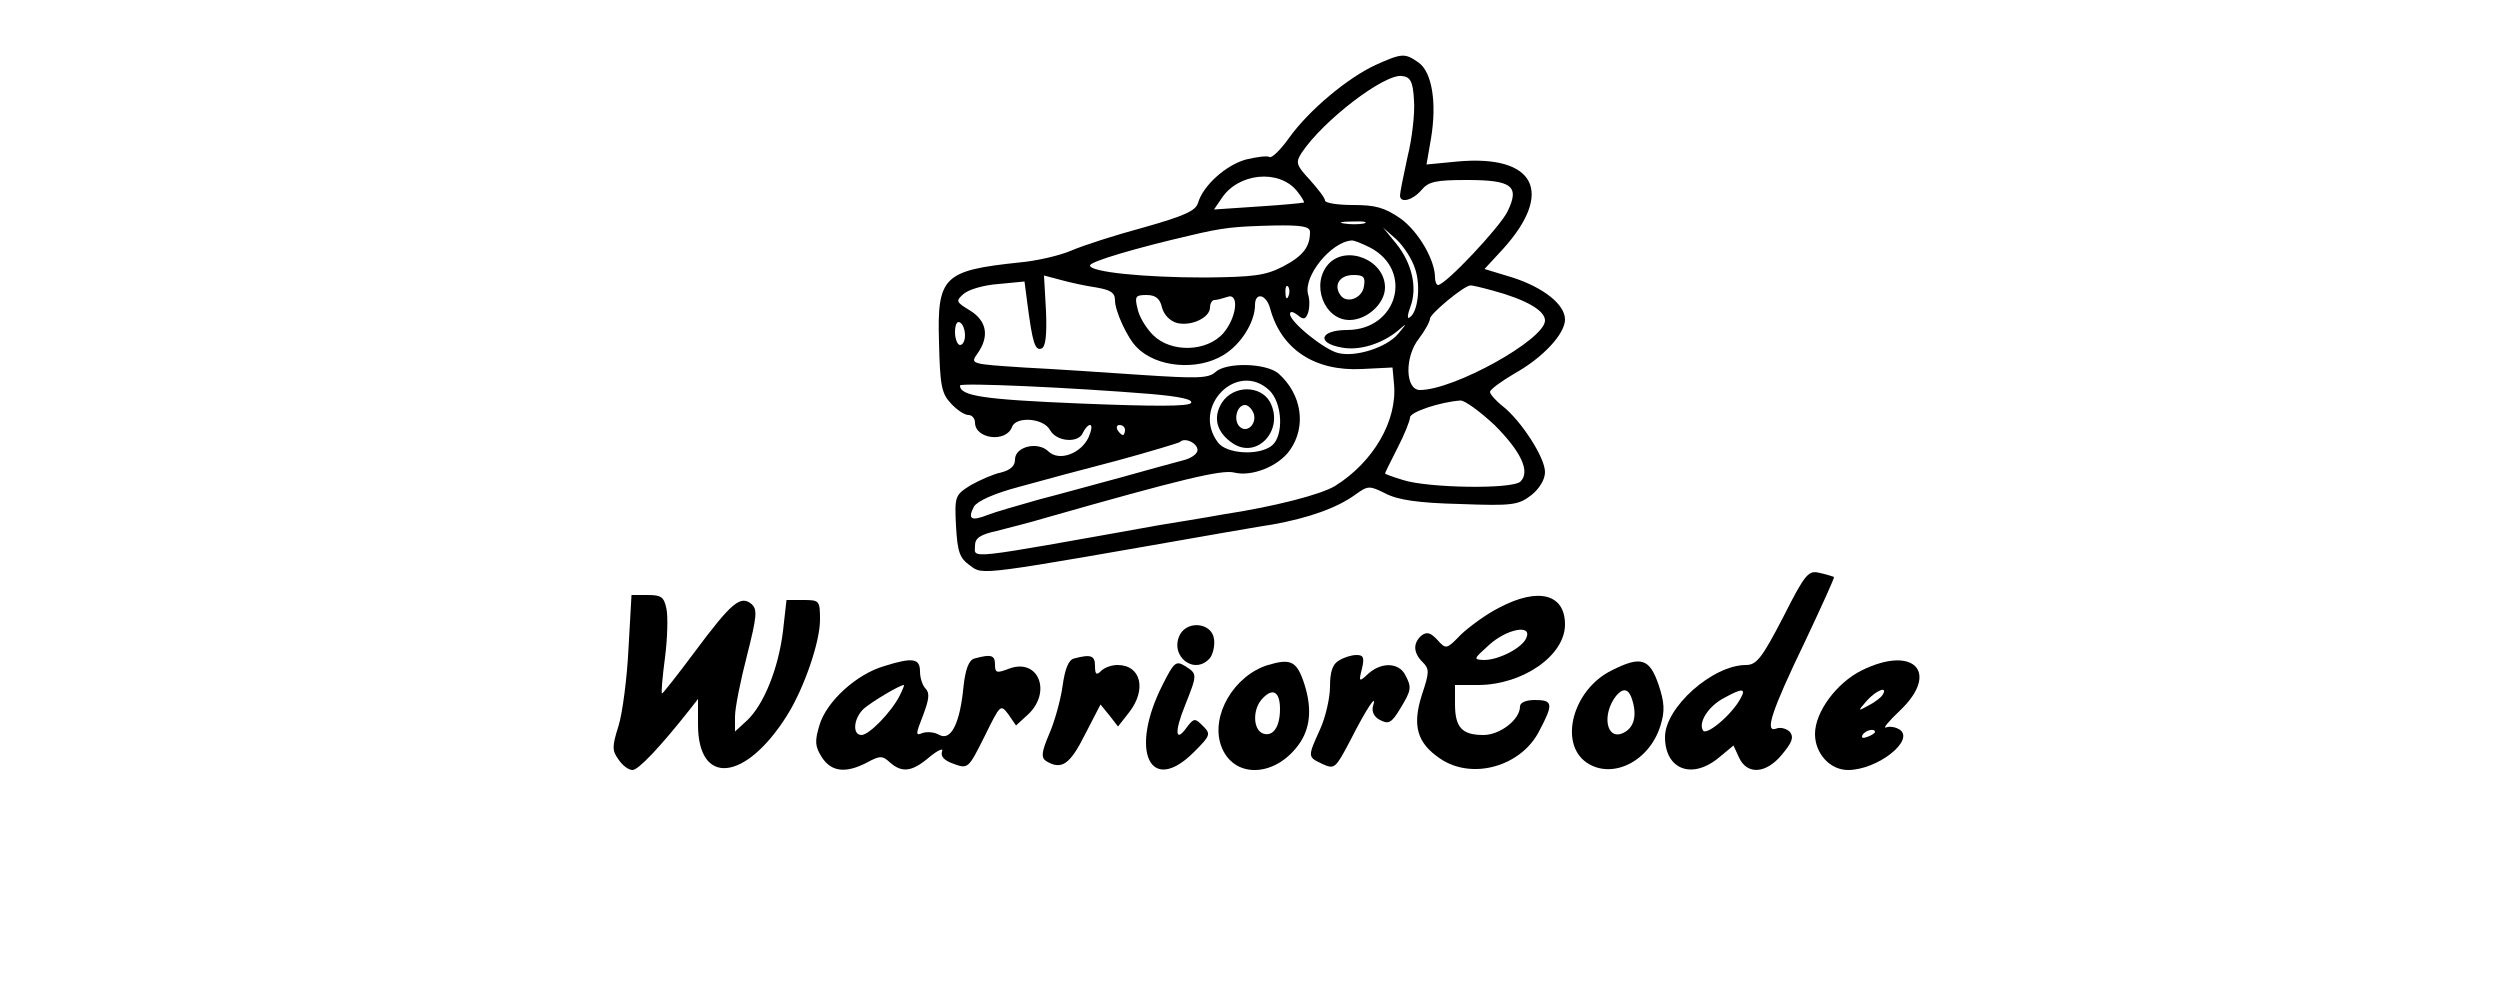 <?xml version="1.0" standalone="no"?>
<!DOCTYPE svg PUBLIC "-//W3C//DTD SVG 20010904//EN"
 "http://www.w3.org/TR/2001/REC-SVG-20010904/DTD/svg10.dtd">
<svg version="1.0" xmlns="http://www.w3.org/2000/svg"
 width="500pt" height="200pt" viewBox="0 0 500 200"
 preserveAspectRatio="xMidYMid meet">

<g transform="translate(0,200) scale(0.1,-0.1)"
fill="#000000" stroke="none">
<path d="M2751 1870 c-56 -26 -133 -90 -173 -146 -17 -24 -35 -41 -39 -38 -5
3 -26 0 -47 -5 -40 -11 -86 -52 -96 -87 -5 -16 -28 -26 -109 -49 -56 -15 -121
-36 -144 -46 -23 -10 -70 -21 -105 -24 -151 -16 -164 -28 -160 -159 2 -87 5
-103 24 -123 12 -13 27 -23 35 -23 7 0 13 -7 13 -15 0 -33 62 -41 74 -9 8 22
63 18 76 -6 13 -24 58 -27 66 -5 4 8 10 15 14 15 5 0 3 -11 -3 -25 -16 -33
-59 -48 -80 -28 -21 21 -67 10 -67 -16 0 -13 -9 -21 -28 -26 -15 -3 -42 -15
-60 -25 -32 -20 -33 -22 -30 -82 3 -52 7 -64 28 -79 27 -20 13 -21 510 66 19
3 62 11 95 16 72 13 129 33 166 60 25 18 28 18 60 2 25 -13 66 -19 149 -21
106 -4 117 -2 143 18 16 13 27 31 27 46 0 29 -48 103 -85 132 -14 11 -25 24
-25 28 0 5 22 21 49 37 56 31 101 79 101 108 0 30 -43 64 -105 84 l-56 17 37
40 c103 114 64 189 -91 175 l-62 -6 9 52 c12 72 2 133 -25 152 -27 19 -33 19
-86 -5z m77 -71 c2 -26 -4 -77 -13 -113 -8 -37 -15 -71 -15 -77 0 -16 25 -10
43 11 14 17 29 20 91 20 90 0 106 -12 81 -63 -15 -31 -124 -147 -139 -147 -3
0 -6 7 -6 15 0 35 -33 92 -69 118 -32 22 -50 27 -95 27 -31 0 -56 4 -56 9 0 5
-14 23 -30 41 -28 30 -29 35 -17 54 43 65 166 159 201 154 17 -2 22 -11 24
-49z m-235 -180 c10 -12 16 -23 15 -24 -2 -1 -43 -5 -91 -8 l-89 -6 15 22 c33
51 114 59 150 16z m135 -66 c-10 -2 -28 -2 -40 0 -13 2 -5 4 17 4 22 1 32 -1
23 -4z m-108 -17 c0 -30 -14 -48 -54 -69 -35 -18 -58 -21 -156 -22 -123 0
-230 11 -230 24 0 8 92 35 200 60 67 16 88 18 168 20 56 1 72 -2 72 -13z m210
-73 c12 -34 6 -88 -11 -98 -5 -4 -4 6 2 22 14 38 3 86 -28 125 l-27 33 27 -24
c14 -13 31 -39 37 -58z m-90 42 c88 -46 55 -165 -46 -165 -54 0 -62 -26 -11
-35 35 -7 80 7 112 33 20 17 20 17 1 -6 -23 -27 -85 -47 -120 -38 -28 7 -96
62 -96 78 0 6 6 5 15 -2 12 -10 16 -9 21 4 3 9 4 26 0 38 -9 36 46 104 87 107
4 1 21 -6 37 -14z m-547 -80 c28 -5 37 -10 37 -26 0 -21 25 -76 44 -94 39 -40
121 -47 173 -15 35 21 63 66 63 100 0 26 22 22 30 -6 22 -83 90 -127 184 -122
l61 3 3 -33 c7 -73 -41 -156 -118 -204 -28 -17 -120 -41 -225 -57 -38 -7 -95
-16 -125 -21 -397 -71 -370 -68 -370 -41 0 15 11 22 43 29 23 6 67 17 97 26
270 77 353 97 378 91 35 -9 89 12 112 45 33 47 24 111 -23 153 -25 21 -104 23
-126 3 -14 -13 -38 -13 -146 -6 -72 5 -178 12 -237 15 -107 7 -108 7 -93 28
24 34 19 65 -15 86 -28 17 -29 19 -13 33 10 9 41 18 70 20 l52 5 6 -46 c10
-76 15 -93 28 -88 8 3 11 26 9 75 l-4 71 34 -9 c18 -5 50 -12 71 -15z m384
-17 c-3 -8 -6 -5 -6 6 -1 11 2 17 5 13 3 -3 4 -12 1 -19z m408 11 c67 -18 105
-40 105 -60 0 -38 -182 -139 -250 -139 -30 0 -31 67 -2 103 12 16 22 34 22 40
1 10 66 64 80 66 3 1 23 -4 45 -10z m-661 -34 c4 -15 16 -27 30 -31 29 -7 66
11 66 31 0 8 4 15 9 15 5 0 16 3 25 6 25 10 20 -40 -7 -72 -33 -38 -105 -40
-141 -4 -14 14 -28 37 -31 53 -6 24 -4 27 18 27 18 0 27 -7 31 -25z m-394 -56
c0 -10 -4 -19 -10 -19 -5 0 -10 12 -10 26 0 14 4 23 10 19 6 -3 10 -15 10 -26z
m372 -117 c58 -5 85 -11 80 -18 -5 -7 -73 -7 -222 -1 -193 8 -240 15 -240 36
0 6 223 -4 382 -17z m236 8 c27 -25 30 -91 6 -111 -26 -21 -91 -17 -108 6 -54
71 38 164 102 105z m451 -70 c53 -53 72 -93 52 -113 -16 -16 -186 -13 -235 3
-20 6 -36 12 -36 13 0 1 11 24 25 51 14 27 25 55 25 61 0 11 60 31 101 34 9 0
39 -22 68 -49z m-739 -10 c0 -5 -2 -10 -4 -10 -3 0 -8 5 -11 10 -3 6 -1 10 4
10 6 0 11 -4 11 -10z m145 -40 c0 -8 -13 -17 -30 -21 -16 -4 -70 -19 -120 -33
-49 -13 -124 -34 -167 -45 -42 -12 -88 -25 -103 -31 -33 -13 -40 -8 -27 17 7
11 40 26 89 39 43 12 132 36 198 53 66 18 122 35 125 37 9 10 35 -2 35 -16z"/>
<path d="M2657 1472 c-36 -40 -9 -112 42 -112 35 0 71 33 71 65 0 55 -77 86
-113 47z m71 -44 c-3 -25 -36 -37 -48 -17 -13 20 0 39 27 39 20 0 24 -4 21
-22z"/>
<path d="M2444 1195 c-19 -30 -11 -60 22 -82 49 -32 103 28 74 83 -19 34 -73
34 -96 -1z m63 -21 c8 -21 -13 -42 -28 -27 -13 13 -5 43 11 43 6 0 13 -7 17
-16z"/>
<path d="M3566 765 c-42 -81 -53 -95 -74 -95 -67 0 -162 -85 -162 -144 0 -65
54 -86 108 -41 l29 24 11 -24 c16 -35 54 -33 86 6 20 24 24 34 16 45 -7 7 -19
10 -27 7 -25 -10 -10 35 58 176 32 68 58 125 57 127 -2 1 -14 5 -28 8 -23 6
-29 0 -74 -89z m-85 -162 c-17 -32 -68 -75 -75 -64 -10 16 11 49 42 65 36 20
45 20 33 -1z"/>
<path d="M1257 703 c-3 -60 -12 -129 -20 -155 -13 -41 -13 -49 0 -67 8 -12 20
-21 28 -21 12 0 56 47 113 119 l18 23 0 -51 c0 -124 95 -114 178 18 34 54 66
147 66 191 0 39 -1 40 -34 40 l-33 0 -7 -62 c-9 -74 -38 -147 -72 -179 l-24
-22 0 30 c0 17 11 72 24 122 20 79 21 92 9 103 -22 18 -40 3 -113 -95 -35 -47
-65 -85 -66 -84 -2 1 1 34 6 72 5 38 6 82 3 97 -5 24 -10 28 -38 28 l-32 0 -6
-107z"/>
<path d="M2999 785 c-26 -13 -60 -38 -77 -54 -29 -30 -30 -30 -47 -11 -14 15
-21 17 -32 9 -17 -15 -17 -34 2 -53 14 -14 14 -20 -1 -65 -20 -62 -10 -97 36
-128 64 -44 163 -16 199 56 28 53 27 61 -9 61 -18 0 -30 -5 -30 -13 0 -26 -40
-57 -73 -57 -43 0 -57 15 -57 62 l0 38 48 0 c88 1 172 59 172 121 0 61 -53 75
-131 34z m54 -60 c-7 -20 -55 -45 -85 -45 -22 1 -21 2 10 30 35 32 86 42 75
15z"/>
<path d="M2360 731 c-22 -43 29 -83 60 -47 6 8 10 25 8 38 -4 32 -52 38 -68 9z"/>
<path d="M1949 683 c-11 -3 -18 -20 -22 -56 -7 -74 -25 -109 -48 -97 -10 6
-25 7 -34 4 -14 -6 -14 -3 1 35 12 32 14 45 5 54 -6 6 -11 21 -11 34 0 26 -14
29 -71 11 -56 -16 -116 -71 -130 -118 -10 -33 -9 -43 5 -65 19 -29 48 -32 90
-10 26 14 31 14 46 0 24 -21 44 -19 79 11 17 14 29 19 25 11 -3 -10 4 -18 24
-25 28 -10 29 -9 61 55 32 65 32 65 48 44 l15 -22 24 22 c48 45 21 113 -37 92
-26 -10 -29 -9 -29 8 0 19 -8 21 -41 12z m-150 -75 c-17 -33 -61 -78 -76 -78
-19 0 -16 34 5 53 15 13 71 47 80 47 1 0 -3 -10 -9 -22z"/>
<path d="M2148 683 c-11 -3 -18 -20 -23 -56 -4 -28 -16 -71 -27 -96 -15 -35
-16 -46 -6 -53 31 -19 48 -7 78 53 l31 60 18 -22 17 -22 22 28 c36 46 24 95
-23 95 -12 0 -26 -5 -33 -12 -9 -9 -12 -7 -12 10 0 21 -8 24 -42 15z"/>
<path d="M2678 679 c-13 -7 -18 -23 -18 -52 0 -23 -9 -62 -20 -86 -25 -55 -25
-55 5 -69 24 -11 26 -9 55 46 33 65 55 98 46 70 -3 -11 2 -22 14 -28 17 -9 23
-6 40 22 23 38 24 43 10 69 -13 24 -47 25 -73 2 -19 -18 -20 -17 -13 10 5 22
3 27 -11 27 -10 0 -26 -5 -35 -11z"/>
<path d="M2325 630 c-67 -132 -25 -222 63 -134 33 33 34 36 18 52 -16 16 -18
16 -32 -2 -23 -33 -26 -11 -4 43 25 63 25 63 0 79 -18 11 -22 8 -45 -38z"/>
<path d="M2536 670 c-68 -21 -115 -101 -94 -161 24 -68 111 -65 159 7 21 33
23 73 5 124 -14 38 -26 43 -70 30z m24 -88 c0 -36 -14 -56 -34 -49 -21 8 -21
51 0 71 20 21 34 12 34 -22z"/>
<path d="M3223 659 c-77 -38 -106 -145 -50 -184 51 -35 126 2 148 74 9 29 8
46 -4 82 -18 52 -35 58 -94 28z m43 -64 c8 -31 0 -53 -22 -62 -32 -12 -40 39
-12 75 16 19 27 14 34 -13z"/>
<path d="M3723 659 c-50 -25 -93 -83 -93 -127 0 -39 30 -72 66 -72 59 0 135
60 103 81 -8 5 -20 7 -27 4 -7 -2 6 13 28 34 80 76 28 132 -77 80z m42 -49
c-3 -5 -16 -15 -28 -21 -22 -12 -22 -12 -3 10 19 21 43 30 31 11z m-15 -74 c0
-2 -7 -7 -16 -10 -8 -3 -12 -2 -9 4 6 10 25 14 25 6z"/>
</g>
</svg>

